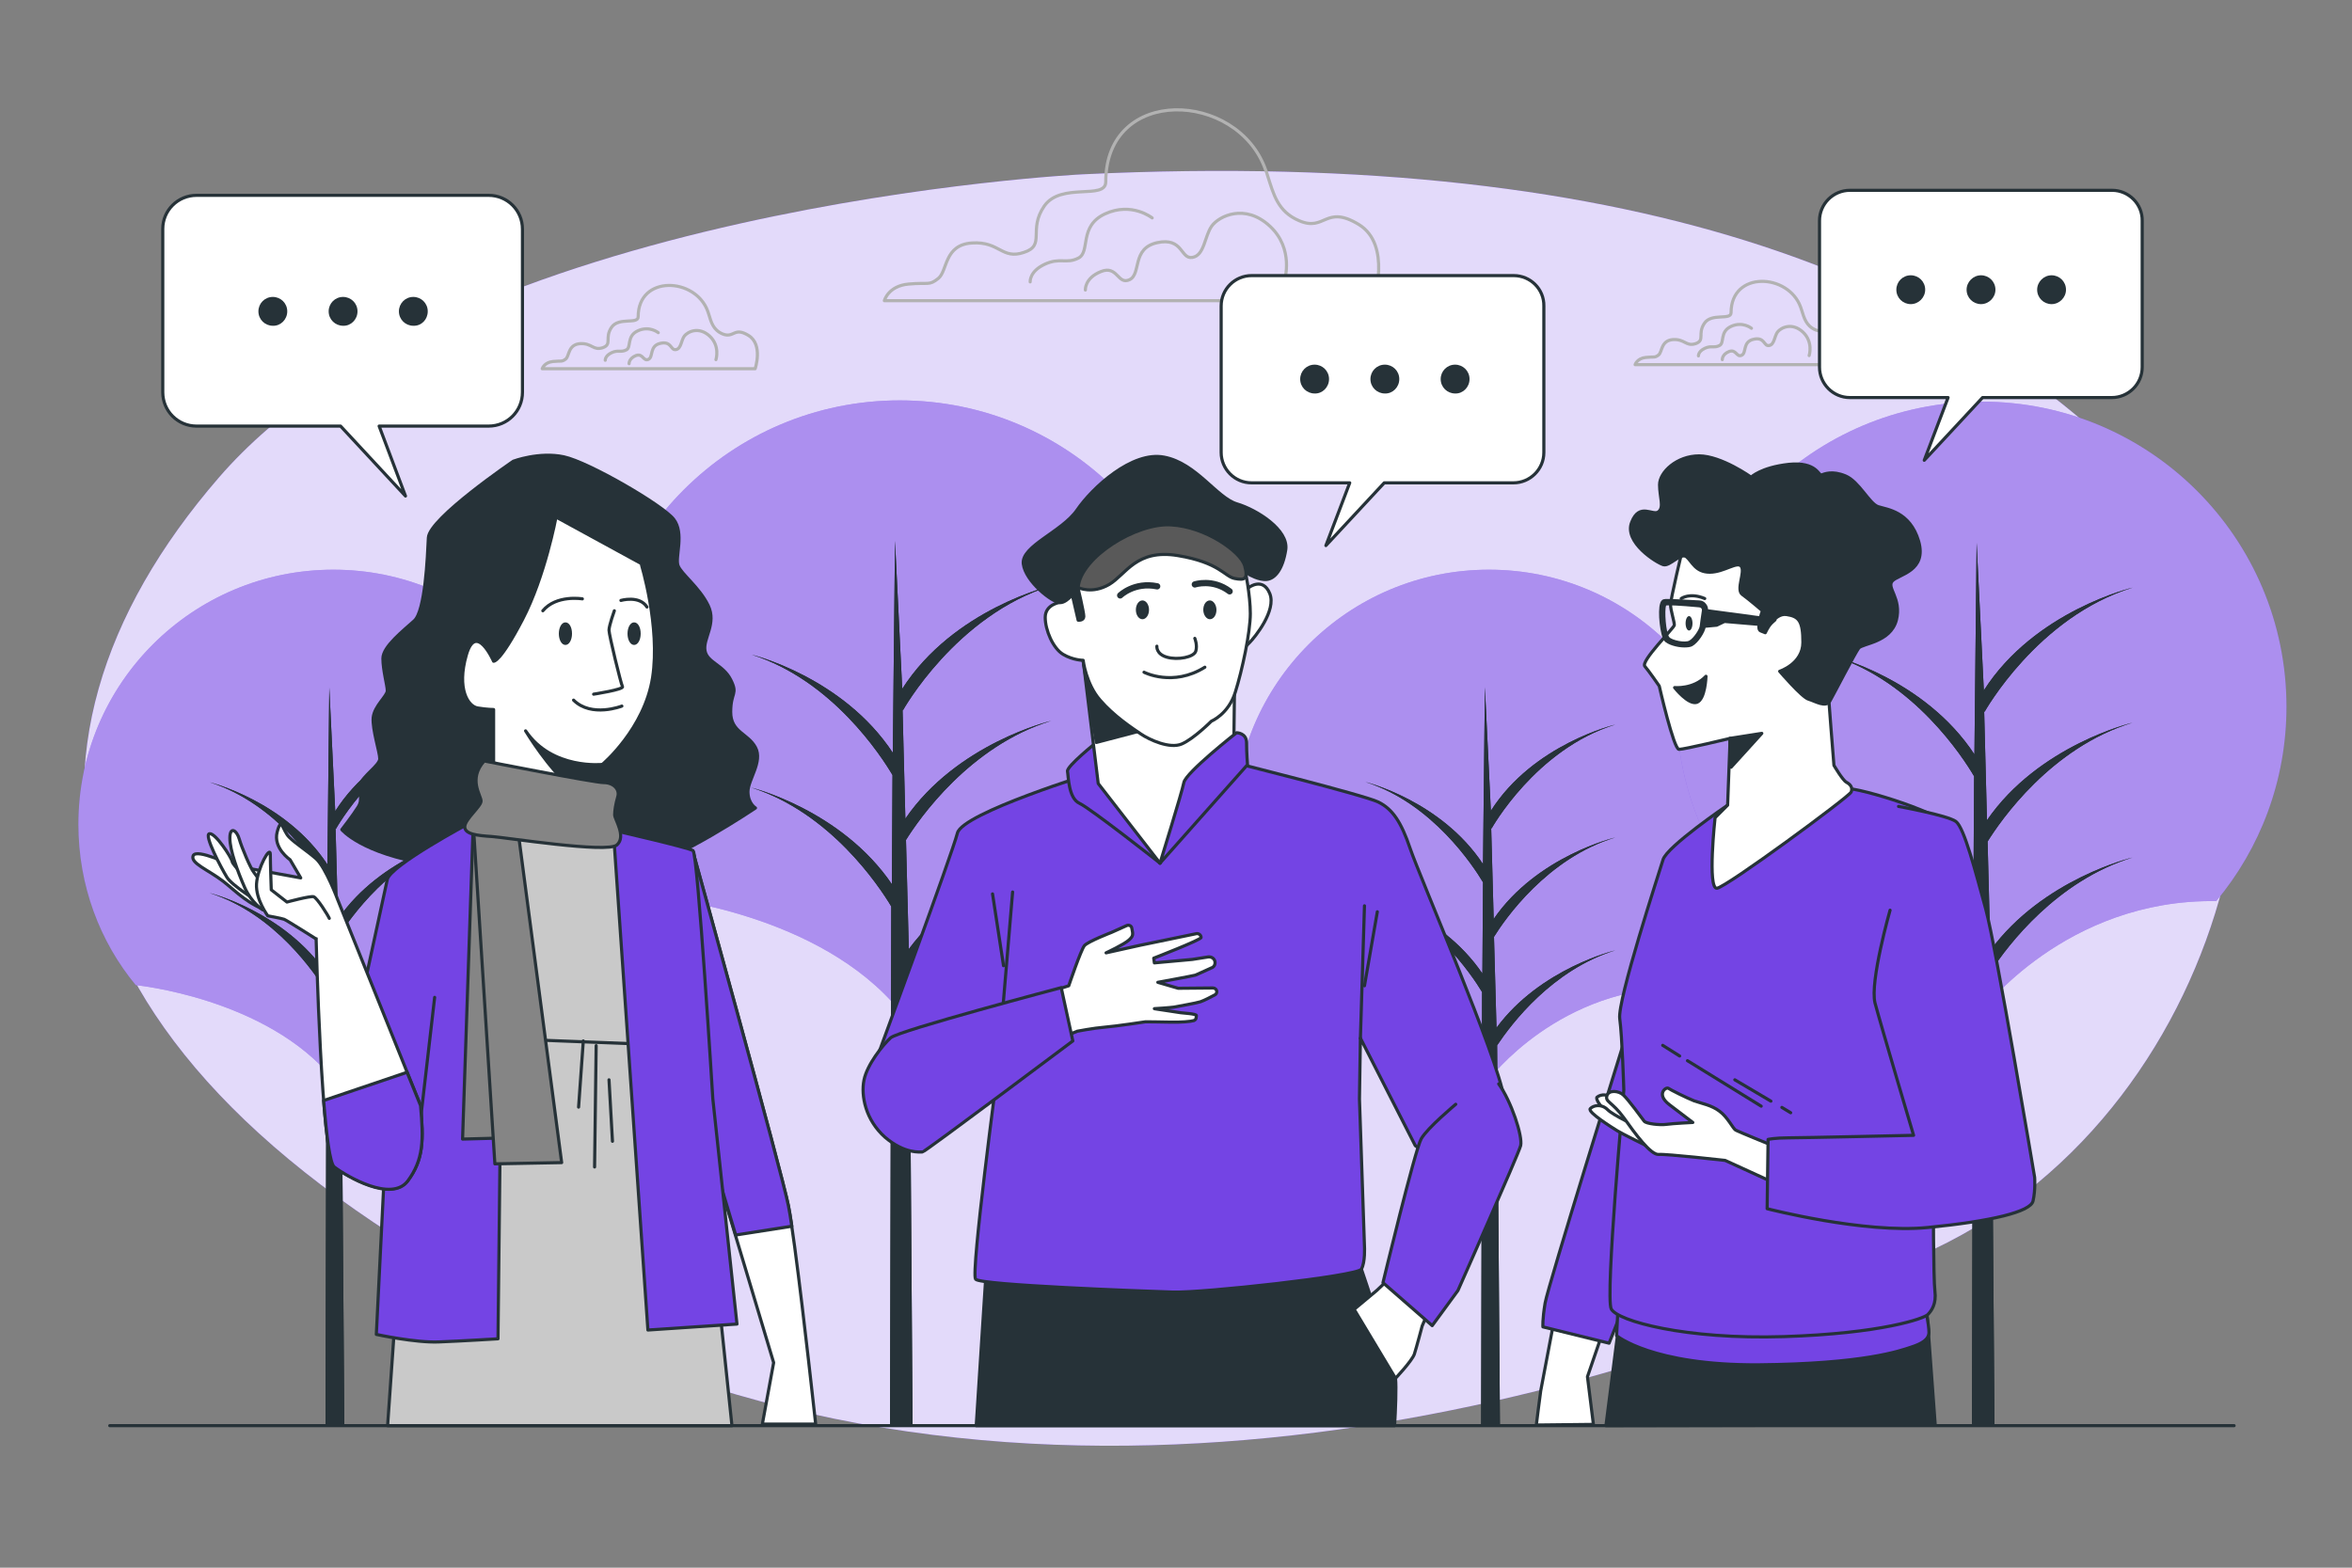 <?xml version="1.0" encoding="utf-8"?>
<!-- Generator: Adobe Illustrator 25.2.0, SVG Export Plug-In . SVG Version: 6.00 Build 0)  -->
<svg version="1.1" xmlns="http://www.w3.org/2000/svg" xmlns:xlink="http://www.w3.org/1999/xlink" x="0px" y="0px"
	 viewBox="0 0 750 500" style="enable-background:new 0 0 750 500;" xml:space="preserve">
<rect x="0" y="0" width="750" height="500" fill="#808080" stroke="none"/>
<style type="text/css">
	.st0{fill:#7444E4;}
	.st1{opacity:0.8;fill:#FFFFFF;}
	.st2{opacity:0.4;fill:#FFFFFF;}
	.st3{fill:#263238;}
	.st4{fill:none;stroke:#B2B2B2;stroke-linecap:round;stroke-linejoin:round;stroke-miterlimit:10;}
	.st5{fill:#FFFFFF;stroke:#263238;stroke-linecap:round;stroke-linejoin:round;stroke-miterlimit:10;}
	.st6{fill:#7444E4;stroke:#263238;stroke-linecap:round;stroke-linejoin:round;stroke-miterlimit:10;}
	.st7{fill:#263238;stroke:#263238;stroke-linecap:round;stroke-linejoin:round;stroke-miterlimit:10;}
	.st8{fill:none;stroke:#263238;stroke-linecap:round;stroke-linejoin:round;stroke-miterlimit:10;}
	.st9{fill:none;stroke:#263238;stroke-width:2;stroke-linecap:round;stroke-linejoin:round;stroke-miterlimit:10;}
	.st10{fill:#595959;stroke:#263238;stroke-linecap:round;stroke-linejoin:round;stroke-miterlimit:10;}
	.st11{fill:#C9C9C9;stroke:#263238;stroke-linecap:round;stroke-linejoin:round;stroke-miterlimit:10;}
	.st12{fill:#858585;stroke:#263238;stroke-linecap:round;stroke-linejoin:round;stroke-miterlimit:10;}
</style>
<g id="Background_Simple">
	<g>
		<path class="st0" d="M345.2,55.6c0,0-200.2,9.8-275.4,96.7S11.2,340.8,173.3,420.9s346.7,23.4,443.4-22.5
			c96.7-45.9,126.4-182.3,68.4-244.2C627.1,92.4,527.8,46.8,345.2,55.6z"/>
		<path class="st1" d="M345.2,55.6c0,0-200.2,9.8-275.4,96.7S11.2,340.8,173.3,420.9s346.7,23.4,443.4-22.5
			c96.7-45.9,126.4-182.3,68.4-244.2C627.1,92.4,527.8,46.8,345.2,55.6z"/>
	</g>
</g>
<g id="Trees">
	<g>
		<path class="st0" d="M211.4,286.4c0,0,50.1,5,75.5,36c0,0,26.8-36,75-35.2c14-16.9,22.4-38.5,22.4-62.1
			c0-53.8-43.6-97.4-97.4-97.4c-53.8,0-97.4,43.6-97.4,97.4C189.5,248.3,197.7,269.7,211.4,286.4L211.4,286.4z"/>
		<path class="st2" d="M211.4,286.4c0,0,50.1,5,75.5,36c0,0,26.8-36,75-35.2c14-16.9,22.4-38.5,22.4-62.1
			c0-53.8-43.6-97.4-97.4-97.4c-53.8,0-97.4,43.6-97.4,97.4C189.5,248.3,197.7,269.7,211.4,286.4L211.4,286.4z"/>
		<path class="st3" d="M239.6,251.2c25,7.9,40.6,31.2,44.6,37.9l-0.4,165.6h7.2L290,309.4c5.5-8.3,21.1-28.9,45.2-36.3
			c0,0-28.6,6.8-45.4,29.6l-0.9-34.8c4.1-6.6,20.3-30,46.3-38c0,0-30,7.1-46.5,31.2l-0.9-35l0.1,0.5c0,0,16.9-30.4,47.4-39.8
			c0,0-31.3,7.4-47.6,32.9l-2.3-47.2l-0.7,67.6c-15.9-24.2-45-31.3-45-31.3c25.6,8.1,41.3,32.3,44.9,38.4l-0.2,34.8
			C268.3,258.3,239.6,251.2,239.6,251.2z"/>
		<path class="st3" d="M239.6,251.2c25,7.9,40.6,31.2,44.6,37.9l-0.4,165.6h7.2L290,309.4c5.5-8.3,21.1-28.9,45.2-36.3
			c0,0-28.6,6.8-45.4,29.6l-0.9-34.8c4.1-6.6,20.3-30,46.3-38c0,0-30,7.1-46.5,31.2l-0.9-35l0.1,0.5c0,0,16.9-30.4,47.4-39.8
			c0,0-31.3,7.4-47.6,32.9l-2.3-47.2l-0.7,67.6c-15.9-24.2-45-31.3-45-31.3c25.6,8.1,41.3,32.3,44.9,38.4l-0.2,34.8
			C268.3,258.3,239.6,251.2,239.6,251.2z"/>
	</g>
	<g>
		<path class="st0" d="M411.8,314.2c0,0,41.8,4.1,63,30.1c0,0,22.4-30,62.6-29.4c11.7-14.1,18.7-32.1,18.7-51.9
			c0-44.9-36.4-81.3-81.3-81.3c-44.9,0-81.3,36.4-81.3,81.3C393.5,282.4,400.4,300.3,411.8,314.2L411.8,314.2z"/>
		<path class="st2" d="M411.8,314.2c0,0,41.8,4.1,63,30.1c0,0,22.4-30,62.6-29.4c11.7-14.1,18.7-32.1,18.7-51.9
			c0-44.9-36.4-81.3-81.3-81.3c-44.9,0-81.3,36.4-81.3,81.3C393.5,282.4,400.4,300.3,411.8,314.2L411.8,314.2z"/>
		<path class="st3" d="M435.3,284.8c20.9,6.6,33.9,26,37.3,31.6l-0.3,138.2h6l-0.9-121.2c4.6-6.9,17.6-24.1,37.7-30.3
			c0,0-23.9,5.7-37.9,24.7l-0.8-29c3.4-5.5,16.9-25.1,38.7-31.7c0,0-25,5.9-38.8,26l-0.8-29.2l0.1,0.4c0,0,14.1-25.4,39.5-33.2
			c0,0-26.2,6.2-39.7,27.5l-1.9-39.4l-0.6,56.4c-13.3-20.2-37.5-26.2-37.5-26.2c21.4,6.8,34.5,27,37.5,32l-0.2,29.1
			C459.3,290.7,435.3,284.8,435.3,284.8z"/>
		<path class="st3" d="M435.3,284.8c20.9,6.6,33.9,26,37.3,31.6l-0.3,138.2h6l-0.9-121.2c4.6-6.9,17.6-24.1,37.7-30.3
			c0,0-23.9,5.7-37.9,24.7l-0.8-29c3.4-5.5,16.9-25.1,38.7-31.7c0,0-25,5.9-38.8,26l-0.8-29.2l0.1,0.4c0,0,14.1-25.4,39.5-33.2
			c0,0-26.2,6.2-39.7,27.5l-1.9-39.4l-0.6,56.4c-13.3-20.2-37.5-26.2-37.5-26.2c21.4,6.8,34.5,27,37.5,32l-0.2,29.1
			C459.3,290.7,435.3,284.8,435.3,284.8z"/>
	</g>
	<g>
		<path class="st0" d="M43.3,314.2c0,0,41.8,4.1,63,30.1c0,0,22.4-30,62.6-29.4c11.7-14.1,18.7-32.1,18.7-51.9
			c0-44.9-36.4-81.3-81.3-81.3C61.4,181.7,25,218,25,262.9C25,282.4,31.8,300.3,43.3,314.2L43.3,314.2z"/>
		<path class="st2" d="M43.3,314.2c0,0,41.8,4.1,63,30.1c0,0,22.4-30,62.6-29.4c11.7-14.1,18.7-32.1,18.7-51.9
			c0-44.9-36.4-81.3-81.3-81.3C61.4,181.7,25,218,25,262.9C25,282.4,31.8,300.3,43.3,314.2L43.3,314.2z"/>
		<path class="st3" d="M66.8,284.8c20.9,6.6,33.9,26,37.3,31.6l-0.3,138.2h6l-0.9-121.2c4.6-6.9,17.6-24.1,37.7-30.3
			c0,0-23.9,5.7-37.9,24.7l-0.8-29c3.4-5.5,16.9-25.1,38.7-31.7c0,0-25,5.9-38.8,26L107,264l0.1,0.4c0,0,14.1-25.4,39.5-33.2
			c0,0-26.2,6.2-39.7,27.5l-1.9-39.4l-0.6,56.4c-13.3-20.2-37.5-26.2-37.5-26.2c21.4,6.8,34.5,27,37.5,32l-0.2,29.1
			C90.7,290.7,66.8,284.8,66.8,284.8z"/>
		<path class="st3" d="M66.8,284.8c20.9,6.6,33.9,26,37.3,31.6l-0.3,138.2h6l-0.9-121.2c4.6-6.9,17.6-24.1,37.7-30.3
			c0,0-23.9,5.7-37.9,24.7l-0.8-29c3.4-5.5,16.9-25.1,38.7-31.7c0,0-25,5.9-38.8,26L107,264l0.1,0.4c0,0,14.1-25.4,39.5-33.2
			c0,0-26.2,6.2-39.7,27.5l-1.9-39.4l-0.6,56.4c-13.3-20.2-37.5-26.2-37.5-26.2c21.4,6.8,34.5,27,37.5,32l-0.2,29.1
			C90.7,290.7,66.8,284.8,66.8,284.8z"/>
	</g>
	<g>
		<path class="st0" d="M556.4,286.6c0,0,50,5,75.4,36c0,0,26.8-35.9,74.9-35.2c14-16.8,22.4-38.4,22.4-62
			c0-53.7-43.5-97.3-97.2-97.3c-53.7,0-97.3,43.5-97.3,97.2C534.6,248.6,542.8,270,556.4,286.6L556.4,286.6z"/>
		<path class="st2" d="M556.4,286.6c0,0,50,5,75.4,36c0,0,26.8-35.9,74.9-35.2c14-16.8,22.4-38.4,22.4-62
			c0-53.7-43.5-97.3-97.2-97.3c-53.7,0-97.3,43.5-97.3,97.2C534.6,248.6,542.8,270,556.4,286.6L556.4,286.6z"/>
		<path class="st3" d="M584.6,251.5c25,7.9,40.5,31.1,44.6,37.9l-0.4,165.3h7.2l-1.1-145c5.4-8.3,21-28.8,45.1-36.2
			c0,0-28.6,6.8-45.3,29.6l-0.9-34.7c4.1-6.6,20.2-30,46.2-37.9c0,0-29.9,7.1-46.4,31.1l-0.9-35l0.1,0.5c0,0,16.9-30.4,47.3-39.7
			c0,0-31.3,7.4-47.5,32.8l-2.3-47.1l-0.7,67.5c-15.9-24.2-44.9-31.3-44.9-31.3c25.6,8.1,41.3,32.3,44.8,38.3l-0.2,34.8
			C613.2,258.5,584.6,251.5,584.6,251.5z"/>
		<path class="st3" d="M584.6,251.5c25,7.9,40.5,31.1,44.6,37.9l-0.4,165.3h7.2l-1.1-145c5.4-8.3,21-28.8,45.1-36.2
			c0,0-28.6,6.8-45.3,29.6l-0.9-34.7c4.1-6.6,20.2-30,46.2-37.9c0,0-29.9,7.1-46.4,31.1l-0.9-35l0.1,0.5c0,0,16.9-30.4,47.3-39.7
			c0,0-31.3,7.4-47.5,32.8l-2.3-47.1l-0.7,67.5c-15.9-24.2-44.9-31.3-44.9-31.3c25.6,8.1,41.3,32.3,44.8,38.3l-0.2,34.8
			C613.2,258.5,584.6,251.5,584.6,251.5z"/>
	</g>
</g>
<g id="Clouds">
	<g>
		<path class="st4" d="M404.2,56c-0.2-0.7-0.4-1.4-0.7-2c-9-25.1-50.9-26.8-50.9,4c0,5.9-14.2,0-19.6,7.7
			c-5.3,7.7,0.6,12.5-6.5,14.8c-7.1,2.4-7.7-3.6-16.6-3c-8.9,0.6-7.7,8.9-10.7,11.3s-3,1.2-9.5,1.8c-6.5,0.6-7.7,5.3-7.7,5.3h156
			c0,0,5.9-17.8-4.7-24.3c-10.7-6.5-10.7,2.4-19-1.2C407.4,67.5,406.1,61.9,404.2,56z"/>
		<path class="st4" d="M409.6,89.4c0,0,3.2-10-4.7-17.3c-7.9-7.3-16.2-3.2-18.5,0c-2.3,3.2-2.3,9.4-6.2,10
			c-3.8,0.6-2.9-6.5-11.2-4.7c-8.2,1.8-5,10-8.8,11.8c-3.8,1.8-3.8-4.7-9.1-2.6c-5.3,2.1-5,5.9-5,5.9"/>
		<path class="st4" d="M367.4,69.5c0,0-6.5-5.2-15-1.3c-8.5,3.9-4.6,12.1-8.5,14.1c-3.9,2-5.9-0.3-10.8,2c-4.9,2.3-4.6,5.6-4.6,5.6"
			/>
	</g>
	<g>
		<path class="st4" d="M226,100.2c-0.1-0.3-0.2-0.6-0.3-0.9c-3.9-10.9-22.2-11.7-22.2,1.7c0,2.6-6.2,0-8.5,3.4
			c-2.3,3.4,0.3,5.4-2.8,6.5c-3.1,1-3.4-1.5-7.2-1.3c-3.9,0.3-3.4,3.9-4.6,4.9c-1.3,1-1.3,0.5-4.1,0.8c-2.8,0.3-3.4,2.3-3.4,2.3
			h67.9c0,0,2.6-7.7-2.1-10.6s-4.6,1-8.3-0.5C227.4,105.2,226.8,102.8,226,100.2z"/>
		<path class="st4" d="M228.3,114.7c0,0,1.4-4.3-2-7.5c-3.5-3.2-7-1.4-8.1,0c-1,1.4-1,4.1-2.7,4.3c-1.7,0.3-1.3-2.8-4.9-2
			c-3.6,0.8-2.2,4.3-3.8,5.1c-1.7,0.8-1.7-2-4-1.2c-2.3,0.9-2.2,2.6-2.2,2.6"/>
		<path class="st4" d="M209.9,106.1c0,0-2.8-2.3-6.5-0.6c-3.7,1.7-2,5.3-3.7,6.1c-1.7,0.9-2.6-0.1-4.7,0.9c-2.1,1-2,2.4-2,2.4"/>
	</g>
	<g>
		<path class="st4" d="M574.5,98.9c-0.1-0.3-0.2-0.6-0.3-0.9c-3.9-10.9-22.2-11.7-22.2,1.7c0,2.6-6.2,0-8.5,3.4
			c-2.3,3.4,0.3,5.4-2.8,6.5c-3.1,1-3.4-1.5-7.2-1.3c-3.9,0.3-3.4,3.9-4.6,4.9c-1.3,1-1.3,0.5-4.1,0.8c-2.8,0.3-3.4,2.3-3.4,2.3
			h67.9c0,0,2.6-7.7-2.1-10.6c-4.6-2.8-4.6,1-8.3-0.5C575.9,103.9,575.3,101.4,574.5,98.9z"/>
		<path class="st4" d="M576.9,113.4c0,0,1.4-4.3-2-7.5c-3.5-3.2-7-1.4-8.1,0c-1,1.4-1,4.1-2.7,4.3c-1.7,0.3-1.3-2.8-4.9-2
			s-2.2,4.3-3.8,5.1c-1.7,0.8-1.7-2-4-1.2c-2.3,0.9-2.2,2.6-2.2,2.6"/>
		<path class="st4" d="M558.5,104.7c0,0-2.8-2.3-6.5-0.6c-3.7,1.7-2,5.3-3.7,6.1c-1.7,0.9-2.6-0.1-4.7,0.9c-2.1,1-2,2.4-2,2.4"/>
	</g>
</g>
<g id="Character_3">
	<g>
		<path class="st5" d="M495.3,422.5c0,0-3.8,19.9-4,21.1c-0.2,1.2-1.4,10.9-1.4,10.9l18.2-0.2l-1.9-15.2l4.7-13.7L495.3,422.5z"/>
		<path class="st6" d="M517.8,332.5c0,0-24.2,77.7-25.1,83.1c-0.9,5.4-0.7,7.6-0.7,7.6l21.1,5.2l7.8-19.7l0.2-82.2L517.8,332.5z"/>
		<polygon class="st7" points="512.1,454.7 516.8,417.9 614.5,419.2 617.1,454.5 		"/>
		<path class="st6" d="M516,415.9l-0.5,10.1c0,0,11.3,9.5,45.2,9.3c33.9-0.3,45.2-4.5,48.6-5.6c3.4-1.1,5.8-2.4,5.8-4.8
			s-1.3-8.7-1.3-8.7s-30.7,4-54.1,4.8C536.4,421.7,516,415.9,516,415.9z"/>
		<path class="st6" d="M550.9,256.8c0,0-19.4,13.2-20.6,17.4c-1.3,4.3-14.6,44.9-13.8,50.7c0.8,5.8,1.3,22.8,1.3,22.8s-6,66-4,69.8
			c2,3.8,23.6,9.8,55,8.8c31.4-1,44.7-5.8,45.9-7c1.3-1.3,2.8-3.5,2.3-7.5c-0.5-4-0.5-30.1-0.5-30.1l19.1-7
			c0,0-8.5-104.1-11.8-109.7c-3.3-5.5-30.9-13.8-35.1-13.5C584.2,251.6,550.9,256.8,550.9,256.8z"/>
		<g>
			<line class="st5" x1="538.1" y1="338.3" x2="561.6" y2="352.8"/>
			<line class="st5" x1="530.2" y1="333.4" x2="535.6" y2="336.8"/>
			<line class="st5" x1="568.2" y1="353.2" x2="571" y2="354.9"/>
			<line class="st5" x1="553.2" y1="344.4" x2="564.7" y2="351.2"/>
		</g>
		<g>
			<path class="st5" d="M536.5,175.2c0,0-3.8,15.9-3.8,17.7c0,1.7,1.3,5.6,1.2,6.5c-0.2,1-10.8,11.5-9.4,13.1
				c1.3,1.5,4.6,6.3,4.6,6.3s4.6,20.2,6.3,20.2s16.3-3.5,16.3-3.5l-0.8,21.3l-4,4c0,0-2.5,22.8,0.6,22.5
				c3.1-0.4,42.2-29.2,42.8-30.7c0.6-1.5-0.4-2.5-1.5-3.1c-1.2-0.6-4-5.4-4-5.4s-1.9-23.8-1.9-24.4c0-0.6,4.8-21.1,5.2-21.7
				c0.4-0.6,2.7-10.8-13.2-18c-15.9-7.3-34.6-9.2-36.1-8.6C537,171.9,536.5,175.2,536.5,175.2z"/>
			<polygon class="st7" points="551.6,235.5 561.8,233.9 552,244.7 			"/>
			<path class="st7" d="M534,219.3c0,0,6,0.6,10-3.6c0,0-0.2,7.3-2.9,8.3C538.4,224.9,534,219.3,534,219.3z"/>
			<path class="st8" d="M540.1,197.5"/>
			<path class="st3" d="M539.7,198.8c0,1.3-0.5,2.3-1.1,2.3c-0.6,0-1.1-1-1.1-2.3c0-1.3,0.5-2.3,1.1-2.3
				C539.2,196.5,539.7,197.5,539.7,198.8z"/>
			<path class="st8" d="M536.1,190.9c0,0,2.7-2,7.5,0"/>
			<path class="st7" d="M558.4,152.2c0,0-9.5-6.8-16.6-6.8s-12.6,5.2-12.6,9.2c0,4,1.5,7.1-0.3,8.6c-1.8,1.5-6.1-3.1-8.6,3.4
				c-2.5,6.4,8,12.9,10.1,13.5c2.1,0.6,5.5-4,7.4-2.5c1.8,1.5,2.8,4.9,7.4,4.9c4.6,0,8.9-3.7,10.1-1.8s-1.8,7.4,0.3,8.9
				c2.1,1.5,6.4,5.2,6.4,5.2s-2.1,5.8-0.6,6.4c1.5,0.6,1.5,0.6,1.5,0.6s2.8-6.4,6.8-5.8c4,0.6,5.2,2.1,5.2,8.9
				c0,6.8-7.4,9.2-7.4,9.2s7.1,8.3,9.2,8.9c2.1,0.6,5.5,2.8,6.8,0.6c1.2-2.1,8-15.3,9.2-16.9c1.2-1.5,10.1-1.8,12-8.9
				c1.8-7.1-3.4-10.4-1.2-12.6c2.1-2.1,11-3.1,8.3-12.6c-2.8-9.5-10.1-10.1-12.9-11c-2.8-0.9-6.1-8-10.4-9.8
				c-4.3-1.8-6.8-0.6-7.7-0.3c-0.9,0.3-1.5-4.3-10.4-3.4C561.5,149.1,558.4,152.2,558.4,152.2z"/>
			<g>
				<g>
					<path class="st3" d="M537.1,206.5c-2.4,0-5.4-0.9-6.4-2.1c-1.3-1.5-2.2-9.5-1.3-12c0.3-1,0.9-1.3,1.3-1.3
						c0.3-0.1,0.9-0.2,11.2,0.4c0.8,0,1.6,0.4,2.1,1.1c0.5,0.6,0.8,1.4,0.6,2.3v0c-0.2,1.8-0.6,4.2-0.7,5.1c-0.2,1.6-2.3,5-4.3,6.1
						C539,206.4,538.1,206.5,537.1,206.5z M531.3,193.1c-0.6,1.4-0.1,8.8,1,10.1c0.8,1,5.1,1.9,6.4,1.1c1.4-0.8,3.2-3.6,3.3-4.6
						c0.1-0.8,0.4-3.2,0.7-5l0,0c0-0.3,0-0.5-0.2-0.7c-0.2-0.2-0.4-0.3-0.7-0.3C535.3,193.1,532.2,193,531.3,193.1z"/>
				</g>
				<polygon class="st7" points="543.7,194.7 566,197.7 564.1,199.4 549.9,198.2 547.4,199.4 543,199.8 				"/>
			</g>
		</g>
		<g>
			<path class="st5" d="M515.5,358.5c0,0-7.5-7.6-6.2-8.6c1.3-1,3.5-1,4.9,0.6c1.4,1.6,9,10.8,9,10.8L515.5,358.5z"/>
			<path class="st5" d="M525.2,365.5c0,0-7.8-3.8-9.4-4.8s-9.7-6-8.7-7.1c1-1.1,3.6-1.6,5.5,0.3c1.9,1.9,9.5,5.4,10,5.5
				c0.5,0.2,4.3,5.4,4.3,5.4L525.2,365.5z"/>
			<path class="st5" d="M565.1,365.3c0,0-10.9-4.4-11.7-4.9c-0.8-0.5-2.5-4.1-5.1-6c-2.5-1.9-5.5-2.4-8.1-3.3c-2.5-1-7.5-3.5-8.2-4
				c-0.8-0.5-4,1.9,0.3,5.2c4.3,3.3,7.5,5.7,7.5,5.7s-6.3,0.3-8.4,0.6c-2.1,0.3-6.5-0.2-7.1-1c-0.6-0.8-5.2-7.1-6.7-8.4
				c-1.4-1.3-4.6-1.7-5.2,0.3s1.7,1.9,5.4,7c3.6,5.1,8.6,11.9,11.1,11.7c2.5-0.2,21.2,1.9,21.2,1.9l16.6,7.6L565.1,365.3z"/>
		</g>
		<path class="st6" d="M602.7,290.3c0,0-6.5,22.8-4.8,29.6c1.8,6.8,12.3,42.2,12.3,42.2s-35.6,0.8-39.9,0.8s-6.5,0.5-6.5,0.5
			l-0.3,22.1c0,0,30.9,8,51.2,6c20.3-2,32.9-5,33.6-8.5c0.8-3.5,0.5-7.5,0.5-7.5s-12.3-73.5-15.6-85.6c-3.3-12-6.8-25.8-9.5-27.9
			c-2.8-2-18.3-4.8-18.3-4.8"/>
	</g>
</g>
<g id="Speech_Bubble_3">
	<g>
		<path class="st5" d="M673.5,60.7h-83.6c-5.3,0-9.7,4.3-9.7,9.7v46.7c0,5.3,4.3,9.7,9.7,9.7h31.3l-7.6,20l18.6-20h41.2
			c5.3,0,9.7-4.3,9.7-9.7V70.4C683.2,65.1,678.8,60.7,673.5,60.7z"/>
		<g>
			<path class="st3" d="M613.9,92.4c0-2.6-2.1-4.6-4.6-4.6c-2.6,0-4.6,2.1-4.6,4.6c0,2.6,2.1,4.6,4.6,4.6
				C611.8,97,613.9,94.9,613.9,92.4z"/>
			<path class="st3" d="M636.3,92.4c0-2.6-2.1-4.6-4.6-4.6s-4.6,2.1-4.6,4.6c0,2.6,2.1,4.6,4.6,4.6S636.3,94.9,636.3,92.4z"/>
			<path class="st3" d="M658.8,92.4c0-2.6-2.1-4.6-4.6-4.6s-4.6,2.1-4.6,4.6c0,2.6,2.1,4.6,4.6,4.6S658.8,94.9,658.8,92.4z"/>
		</g>
	</g>
</g>
<g id="Character_2">
	<g>
		<path class="st7" d="M444.7,454.7c0.3-4.8,0.6-12.3,0.3-15.1c-0.5-4.2-10.8-34.6-10.8-34.6l-119.7-0.1l-3.2,49.8H444.7z"/>
		<path class="st5" d="M442.7,408.1l-3.7,3.5l-7.2,6l13.2,22c0,0,5.2-5.5,6-7.7c0.7-2.2,2.5-9,2.5-9l1.5-3.5L442.7,408.1z"/>
		<g>
			<path class="st6" d="M349.2,246.3c0,0-42.3,13-43.9,19.4c-1.6,6.4-25.7,71.8-25.7,71.8l38.5,4.1c0,0-8.6,64.5-7,66.4
				c1.6,1.9,53.4,3.8,62.9,4.1c9.5,0.3,58.8-5.1,60.1-7.3c1.3-2.2,1-7.3,1-7.3l-1.6-47l0.3-19.4l17.5,34.3c0,0,5.1,4.1,14.3,2.9
				c9.2-1.3,15.9-5.4,14-18.1c-1.9-12.7-27-70.9-29.9-79.5c-2.9-8.6-5.7-12.7-10.2-14.9c-4.4-2.2-47.7-13-47.7-13L349.2,246.3z"/>
			<line class="st5" x1="433.8" y1="331.2" x2="435.1" y2="288.9"/>
			<line class="st5" x1="435.1" y1="314.4" x2="439.2" y2="290.8"/>
			<line class="st8" x1="318.1" y1="341.7" x2="322.9" y2="284.5"/>
			<line class="st8" x1="320" y1="308" x2="316.5" y2="285.1"/>
		</g>
		<g>
			<path class="st6" d="M349.6,236.8c0,0-9.5,7.6-9.2,9.2c0.3,1.6,0.3,8.6,3.8,10.2c3.5,1.6,25.7,19.1,25.7,19.1L349.6,236.8z"/>
			<g>
				<path class="st5" d="M345.4,210.6l4.8,39.3l19.7,25.4l23.5-35l0.3-24.5c0,0-2.2,7.3-15.9,6.7
					C364.2,221.9,345.4,210.6,345.4,210.6z"/>
				<polygon class="st7" points="369.8,231.5 349.6,236.8 344.7,206.6 				"/>
			</g>
			<path class="st6" d="M369.9,275.3c0,0,7-22.6,7.6-25.7c0.6-3.2,16.8-15.9,16.8-15.9s3.2,0,3.2,3.2s0.3,7,0.3,7L369.9,275.3z"/>
		</g>
		<g>
			<path class="st5" d="M398.2,187.4c0,0,4.5-3.5,6.7,1.9c2.2,5.4-4.8,14-6.4,15.6c-1.6,1.6-1.6,1.6-1.6,1.6s-1-8.9-1-12.1
				C396,191.2,395.3,186.7,398.2,187.4z"/>
			<path class="st5" d="M338.1,192.1c0,0-4.8,0.6-4.8,4.8c0,4.1,2.5,9.9,5.7,11.8c3.2,1.9,6.4,1.9,6.4,1.9s0.9,7.6,5.4,12.7
				c4.4,5.1,10.2,8.9,13,10.8s9.2,4.8,13,3.2c3.8-1.6,9.5-7.3,9.5-7.3s5.4-2.2,7.6-9.2c2.2-7,4.8-19.1,4.8-25.1s-1.6-13.4-1.9-15.3
				c-0.3-1.9-5.4-9.2-20.3-9.2c-14.9,0-27,4.7-29.2,8.2C345.1,182.9,338.1,192.1,338.1,192.1z"/>
			<path class="st7" d="M342,190l1.8,7.8c0,0,1.8,0.2,1.8-1.2c0-1.4-1.9-9.3-1.9-9.3L342,190z"/>
			<path class="st8" d="M368.9,206.1c0,0-0.3,2.5,3.2,3.5c3.5,1,8.6,0,9.2-1.9s-0.3-4.1-0.3-4.1"/>
			<path class="st8" d="M364.8,214.4c0,0,9.2,4.8,19.4-1.6"/>
			<ellipse class="st3" cx="364.3" cy="194.5" rx="2.1" ry="3"/>
			<path class="st3" d="M387.9,194.5c0,1.7-0.9,3-2.1,3c-1.1,0-2.1-1.4-2.1-3c0-1.7,0.9-3,2.1-3
				C386.9,191.5,387.9,192.9,387.9,194.5z"/>
			<path class="st9" d="M357.2,189.9c0,0,4.5-4.4,11.8-2.9"/>
			<path class="st9" d="M381,186.4c0,0,5.7-1.9,11.1,2.2"/>
			<path class="st7" d="M343.8,187.4c0,0-3.2,4.8-5.7,4.8c-2.5,0-11.1-6.7-11.8-12.4c-0.6-5.7,12.4-10.2,17.2-17.2
				c4.8-7,17.5-18.8,27.7-16.8c10.2,1.9,16.8,13,23.2,14.9c6.4,1.9,16.5,8.3,15.6,14.6c-1,6.4-3.5,9.2-6,9.5
				c-2.5,0.3-5.7-1.6-5.7-1.6s-8.9-10.5-21.6-12.1c-12.7-1.6-17.2,1.6-21.6,6.4C350.5,182.3,343.8,187.4,343.8,187.4z"/>
			<path class="st10" d="M343.8,187.4c0,0,4.4,2.2,9.9-1c5.4-3.2,8.6-11.4,21.9-9.2c13.3,2.2,14.9,6.7,18.1,7.3s4.4,0.3,3.2-4.1
				c-1.3-4.4-12.4-12.4-23.5-13C362.3,166.7,344.5,177.8,343.8,187.4z"/>
		</g>
		<path class="st5" d="M340.8,314.4c0,0,3.9-11.5,5-12.8s8.6-4.2,8.6-4.2l4.9-2.2c0.7-0.3,1.5,0.1,1.6,0.8c0.5,2.2,0.4,2.6-0.9,3.8
			c-1.5,1.4-7.3,4.1-7.3,4.1l10.8-2.4l17.9-3.7c0.8-0.2,1.6,0.4,1.6,1.2l0,0c0.1,0.7-15.1,6.6-15.1,6.6l0.2,1.5l12.1-1.1l5.1-0.8
			c1-0.1,1.9,0.5,2.1,1.4l0,0c0.2,0.9-0.2,1.8-1.1,2.1c-1.8,0.8-4.8,2.2-5.1,2.3c-0.5,0.2-12,2.3-12,2.3l6.5,1.9l11.1-0.1
			c0.6,0,1.2,0.5,1.2,1.2l0,0c0,0.4-0.2,0.8-0.6,1c-1.1,0.6-3.4,1.8-4.6,2.2c-1.6,0.5-7,1.4-8.4,1.7c-1.4,0.2-6,0.5-6.3,0.5
			c-0.4,0,8,1.2,8.4,1.3s5,0.3,5,0.9c-0.1,0.5,0.1,1.2-0.8,1.6c-0.9,0.3-4.2,0.6-7.6,0.5c-3.4-0.1-7.9-0.1-7.9-0.1
			s-9.2,1.4-12.9,1.7c-3.7,0.3-8.8,1.3-8.8,1.3l-6.9,2.8l-3-15L340.8,314.4z"/>
		<path class="st6" d="M338.4,315l3.7,17c0,0-47.2,35.4-47.9,35.4c-0.7,0-5.7,0.7-12-4.7c-6.2-5.5-7.7-13.2-6.7-18.2
			c1-5,6-11.2,8.5-13.5C286.5,328.7,338.4,315,338.4,315z"/>
		<path class="st6" d="M464.2,352.2c0,0-9,7.5-11,11c-2,3.5-12.2,45.9-12.2,45.9l15.7,13.7l8.2-11.2c0,0,19.2-43.2,20-46.2
			c0.7-3-3-14.2-7-19.7"/>
	</g>
</g>
<g id="Speech_Bubble_2">
	<g>
		<path class="st5" d="M482.7,87.9h-83.6c-5.3,0-9.7,4.3-9.7,9.7v46.7c0,5.3,4.3,9.7,9.7,9.7h31.3l-7.6,20l18.6-20h41.2
			c5.3,0,9.7-4.3,9.7-9.7V97.6C492.4,92.2,488,87.9,482.7,87.9z"/>
		<g>
			<path class="st3" d="M423.8,120.9c0-2.6-2.1-4.6-4.6-4.6c-2.6,0-4.6,2.1-4.6,4.6c0,2.6,2.1,4.6,4.6,4.6
				C421.7,125.6,423.8,123.5,423.8,120.9z"/>
			<path class="st3" d="M446.2,120.9c0-2.6-2.1-4.6-4.6-4.6c-2.6,0-4.6,2.1-4.6,4.6c0,2.6,2.1,4.6,4.6,4.6
				C444.1,125.6,446.2,123.5,446.2,120.9z"/>
			<path class="st3" d="M468.6,120.9c0-2.6-2.1-4.6-4.6-4.6c-2.6,0-4.6,2.1-4.6,4.6c0,2.6,2.1,4.6,4.6,4.6
				C466.5,125.6,468.6,123.5,468.6,120.9z"/>
		</g>
	</g>
</g>
<g id="Character_1">
	<g>
		<path class="st7" d="M163.7,147.1c0,0-26.8,18.2-27.1,24.4c-0.3,6.2-1,23.4-4.5,26.5c-3.4,3.1-10,8.2-10,12s1.4,8.6,1.4,10.3
			c0,1.7-4.1,4.8-4.5,8.6c-0.3,3.8,2.1,11,2.1,13.1c0,2.1-5.5,5.5-6.2,8.2c-0.7,2.7,1,4.5-0.7,7.2c-1.7,2.7-5.2,7.2-5.2,7.2
			s6.2,7.6,27.8,11c21.6,3.4,52.9,4.5,66,1.7c13.1-2.7,38.1-19.6,38.1-19.6s-2.4-1.4-2.4-5.2s4.8-9.6,2.4-14.1
			c-2.4-4.5-7.9-4.8-7.9-11.3c0-6.5,2.4-5.5,0-10.3c-2.4-4.8-7.6-5.5-8.2-9.3c-0.7-3.8,3.8-8.6,1-14.4s-8.6-10-9.6-12.7
			c-1-2.7,2.1-10.3-1.4-14.8s-27.1-18.2-35-19.9C171.9,144,163.7,147.1,163.7,147.1z"/>
		<g>
			<path class="st5" d="M208.1,216.1c-2.6,16.4-15.9,27.6-15.9,27.6v8.7l-9.9-1.2l-24.9-2.9v-22c0,0-2.1,0-5.1-0.5
				c-3.1-0.5-6.7-6.1-3.6-16.9c3.1-10.8,8.7,2,8.7,2s2,0.5,9.2-13.3c7.2-13.8,10.7-32.7,10.7-32.7l27.1,14.8
				C204.5,179.8,210.6,199.8,208.1,216.1z"/>
			<path class="st8" d="M195.9,194.8c0,0-1.7,4.7-1.7,6.2s3.8,17.1,4.3,18c0.5,0.9-9.2,2.4-9.2,2.4"/>
			<path class="st8" d="M198.3,225.2c0,0-9.7,3.8-15.4-1.9"/>
			<path class="st8" d="M185.7,191c0,0-8.3-1.4-12.6,3.8"/>
			<path class="st8" d="M198,191.5c0,0,5.9-1.7,8.3,2.1"/>
			<path class="st3" d="M182.4,202.1c0,2-0.9,3.6-2.1,3.6s-2.1-1.6-2.1-3.6c0-2,0.9-3.6,2.1-3.6S182.4,200,182.4,202.1z"/>
			<path class="st3" d="M204.3,202.1c0,2-0.9,3.6-2.1,3.6s-2.1-1.6-2.1-3.6c0-2,0.9-3.6,2.1-3.6S204.3,200,204.3,202.1z"/>
			<path class="st7" d="M192.2,243.8v8.7l-9.9-1.2c-7.4-6.2-14.2-17.4-14.7-18.2C176,245.6,192.2,243.8,192.2,243.8z"/>
		</g>
		<g>
			<path class="st5" d="M220.9,271.4c0,0,28.5,102.8,30.5,113.2c2.1,10.3,7.2,56.2,7.2,56.2l1.5,13.4h-17l3.6-19.6l-20.1-67
				c0,0-7.2-49.5-7.7-63.4C218.5,290.3,220.9,271.4,220.9,271.4z"/>
			<path class="st6" d="M220.9,271.4c0,0-2.5,18.8-1.9,32.7c0.5,13.9,7.7,63.4,7.7,63.4l7.9,26.4l17.9-2.8c-0.4-2.8-0.8-5-1.1-6.6
				C249.4,374.3,220.9,271.4,220.9,271.4z"/>
		</g>
		<g>
			<polygon class="st5" points="156.6,269.6 181.4,296.4 200.4,269.1 190.1,261.9 162.3,260.4 			"/>
			<polygon class="st11" points="188.6,266.5 205.1,271.2 229.3,415.5 233.4,454.7 123.6,454.7 136,277.4 158.9,264 			"/>
			<g>
				<line class="st8" x1="165.9" y1="331.5" x2="204.6" y2="333"/>
				<line class="st8" x1="186" y1="332" x2="184.5" y2="353.1"/>
				<line class="st8" x1="190.1" y1="333.5" x2="189.6" y2="372.2"/>
				<line class="st8" x1="194.2" y1="344.4" x2="195.3" y2="364"/>
			</g>
		</g>
		<g>
			<path class="st6" d="M149.6,262.6c0,0-25.1,13.4-26.1,17.9c-1,4.5-13.2,60.8-13.2,61.8c0,1,12.2,33,12.2,33l-2.5,50.3
				c0,0,12.4,2.7,19.9,2.4c7.6-0.3,18.9-1,18.9-1l1.8-164.3H149.6z"/>
			<line class="st8" x1="133.9" y1="358.8" x2="138.6" y2="318.1"/>
		</g>
		<g>
			<path class="st5" d="M134.1,352.6L107.7,287c0,0-3.8-10.3-6.9-13.1c-3.1-2.7-6.5-4.8-8.6-6.9c-2.1-2.1-2.4-6.9-3.8-1.7
				c-1.4,5.2,4.1,8.9,4.1,8.9l3.4,5.8L74,276c0,0-11.3-5.5-12.4-3.1c-1,2.4,4.8,4.5,9.6,8.2c4.8,3.8,7.6,7.2,15.5,10
				c7.9,2.7,14.1,8.2,14.1,8.2s1.7,69.8,5.8,72.8c4.1,3.1,18.2,11.3,23.4,4.5C135.1,369.8,135.1,363.6,134.1,352.6z"/>
			<path class="st6" d="M134.1,352.6l-4.3-10.6l-26.6,9c0.9,11.2,2,20.1,3.4,21.2c4.1,3.1,18.2,11.3,23.4,4.5
				C135.1,369.8,135.1,363.6,134.1,352.6z"/>
			<path class="st5" d="M83,288c0,0-9.1-5.5-10.7-8.3c-1.7-2.8-7.4-13.5-5.5-13.8c1.9-0.3,7,7.6,7.2,8.8c0.1,1.2,5.8,6.6,5.8,6.6"/>
			<path class="st5" d="M83.8,290.2c0,0-3.6-2.2-5.8-7.2c-2.2-5-4.7-11.8-4.7-15.7s2.2-2.5,3,0.3c0.8,2.8,3.6,9.4,4.7,10.7
				c1.1,1.4,5,6.9,5,6.9"/>
			<path class="st5" d="M105,292.9c-0.3-0.8-3.9-6.6-5-6.9c-1.1-0.3-8.5,1.7-8.5,1.7l-5-3.9c0,0-0.3-8.3-0.3-11.3
				c0-3-4.1,4.4-4.4,9.4c-0.3,5,3.6,10.2,3.6,10.2s4.4,0.8,5.2,1.1c0.8,0.3,10.1,6.2,10.1,6.2"/>
		</g>
		<polygon class="st12" points="150.9,262.6 147.5,363.3 162.3,362.9 158.9,264 		"/>
		<polygon class="st12" points="150.9,262.6 157.8,371.2 179.1,370.8 165,263.6 		"/>
		<path class="st6" d="M195.8,267.6l0.1,1.9l10.7,154.7l28.4-1.9l-7.7-71.9c0,0-4.8-78.1-6.3-79.1c-1.5-1-25.1-6.4-25.1-6.4V267.6z"
			/>
		<path class="st12" d="M154.4,242.7c0,0,35,6.9,38.1,6.9s5.2,2.1,4.5,4.5c-0.7,2.4-1,4.5-1,5.8c0,1.4,3.8,6.9,0.7,9.6
			s-35.4-2.4-39.9-2.7s-8.6-0.7-8.6-3.1c0-2.4,5.2-6.5,5.2-8.2C153.4,253.7,149.2,248.5,154.4,242.7z"/>
	</g>
</g>
<g id="Speech_Bubble_1">
	<g>
		<path class="st5" d="M62.7,62.3h93.1c6,0,10.8,4.8,10.8,10.8v52c0,6-4.8,10.8-10.8,10.8h-34.9l8.4,22.3l-20.7-22.3H62.7
			c-6,0-10.8-4.8-10.8-10.8V73C51.9,67.1,56.7,62.3,62.7,62.3z"/>
		<g>
			<path class="st3" d="M91.6,99.3c0-2.6-2.1-4.6-4.6-4.6c-2.6,0-4.6,2.1-4.6,4.6c0,2.6,2.1,4.6,4.6,4.6
				C89.5,104,91.6,101.9,91.6,99.3z"/>
			<path class="st3" d="M114,99.3c0-2.6-2.1-4.6-4.6-4.6c-2.6,0-4.6,2.1-4.6,4.6c0,2.6,2.1,4.6,4.6,4.6
				C111.9,104,114,101.9,114,99.3z"/>
			<path class="st3" d="M136.4,99.3c0-2.6-2.1-4.6-4.6-4.6c-2.6,0-4.6,2.1-4.6,4.6c0,2.6,2.1,4.6,4.6,4.6
				C134.4,104,136.4,101.9,136.4,99.3z"/>
		</g>
	</g>
</g>
<g id="Line">
	<line class="st8" x1="35" y1="454.7" x2="712.4" y2="454.7"/>
</g>
</svg>
